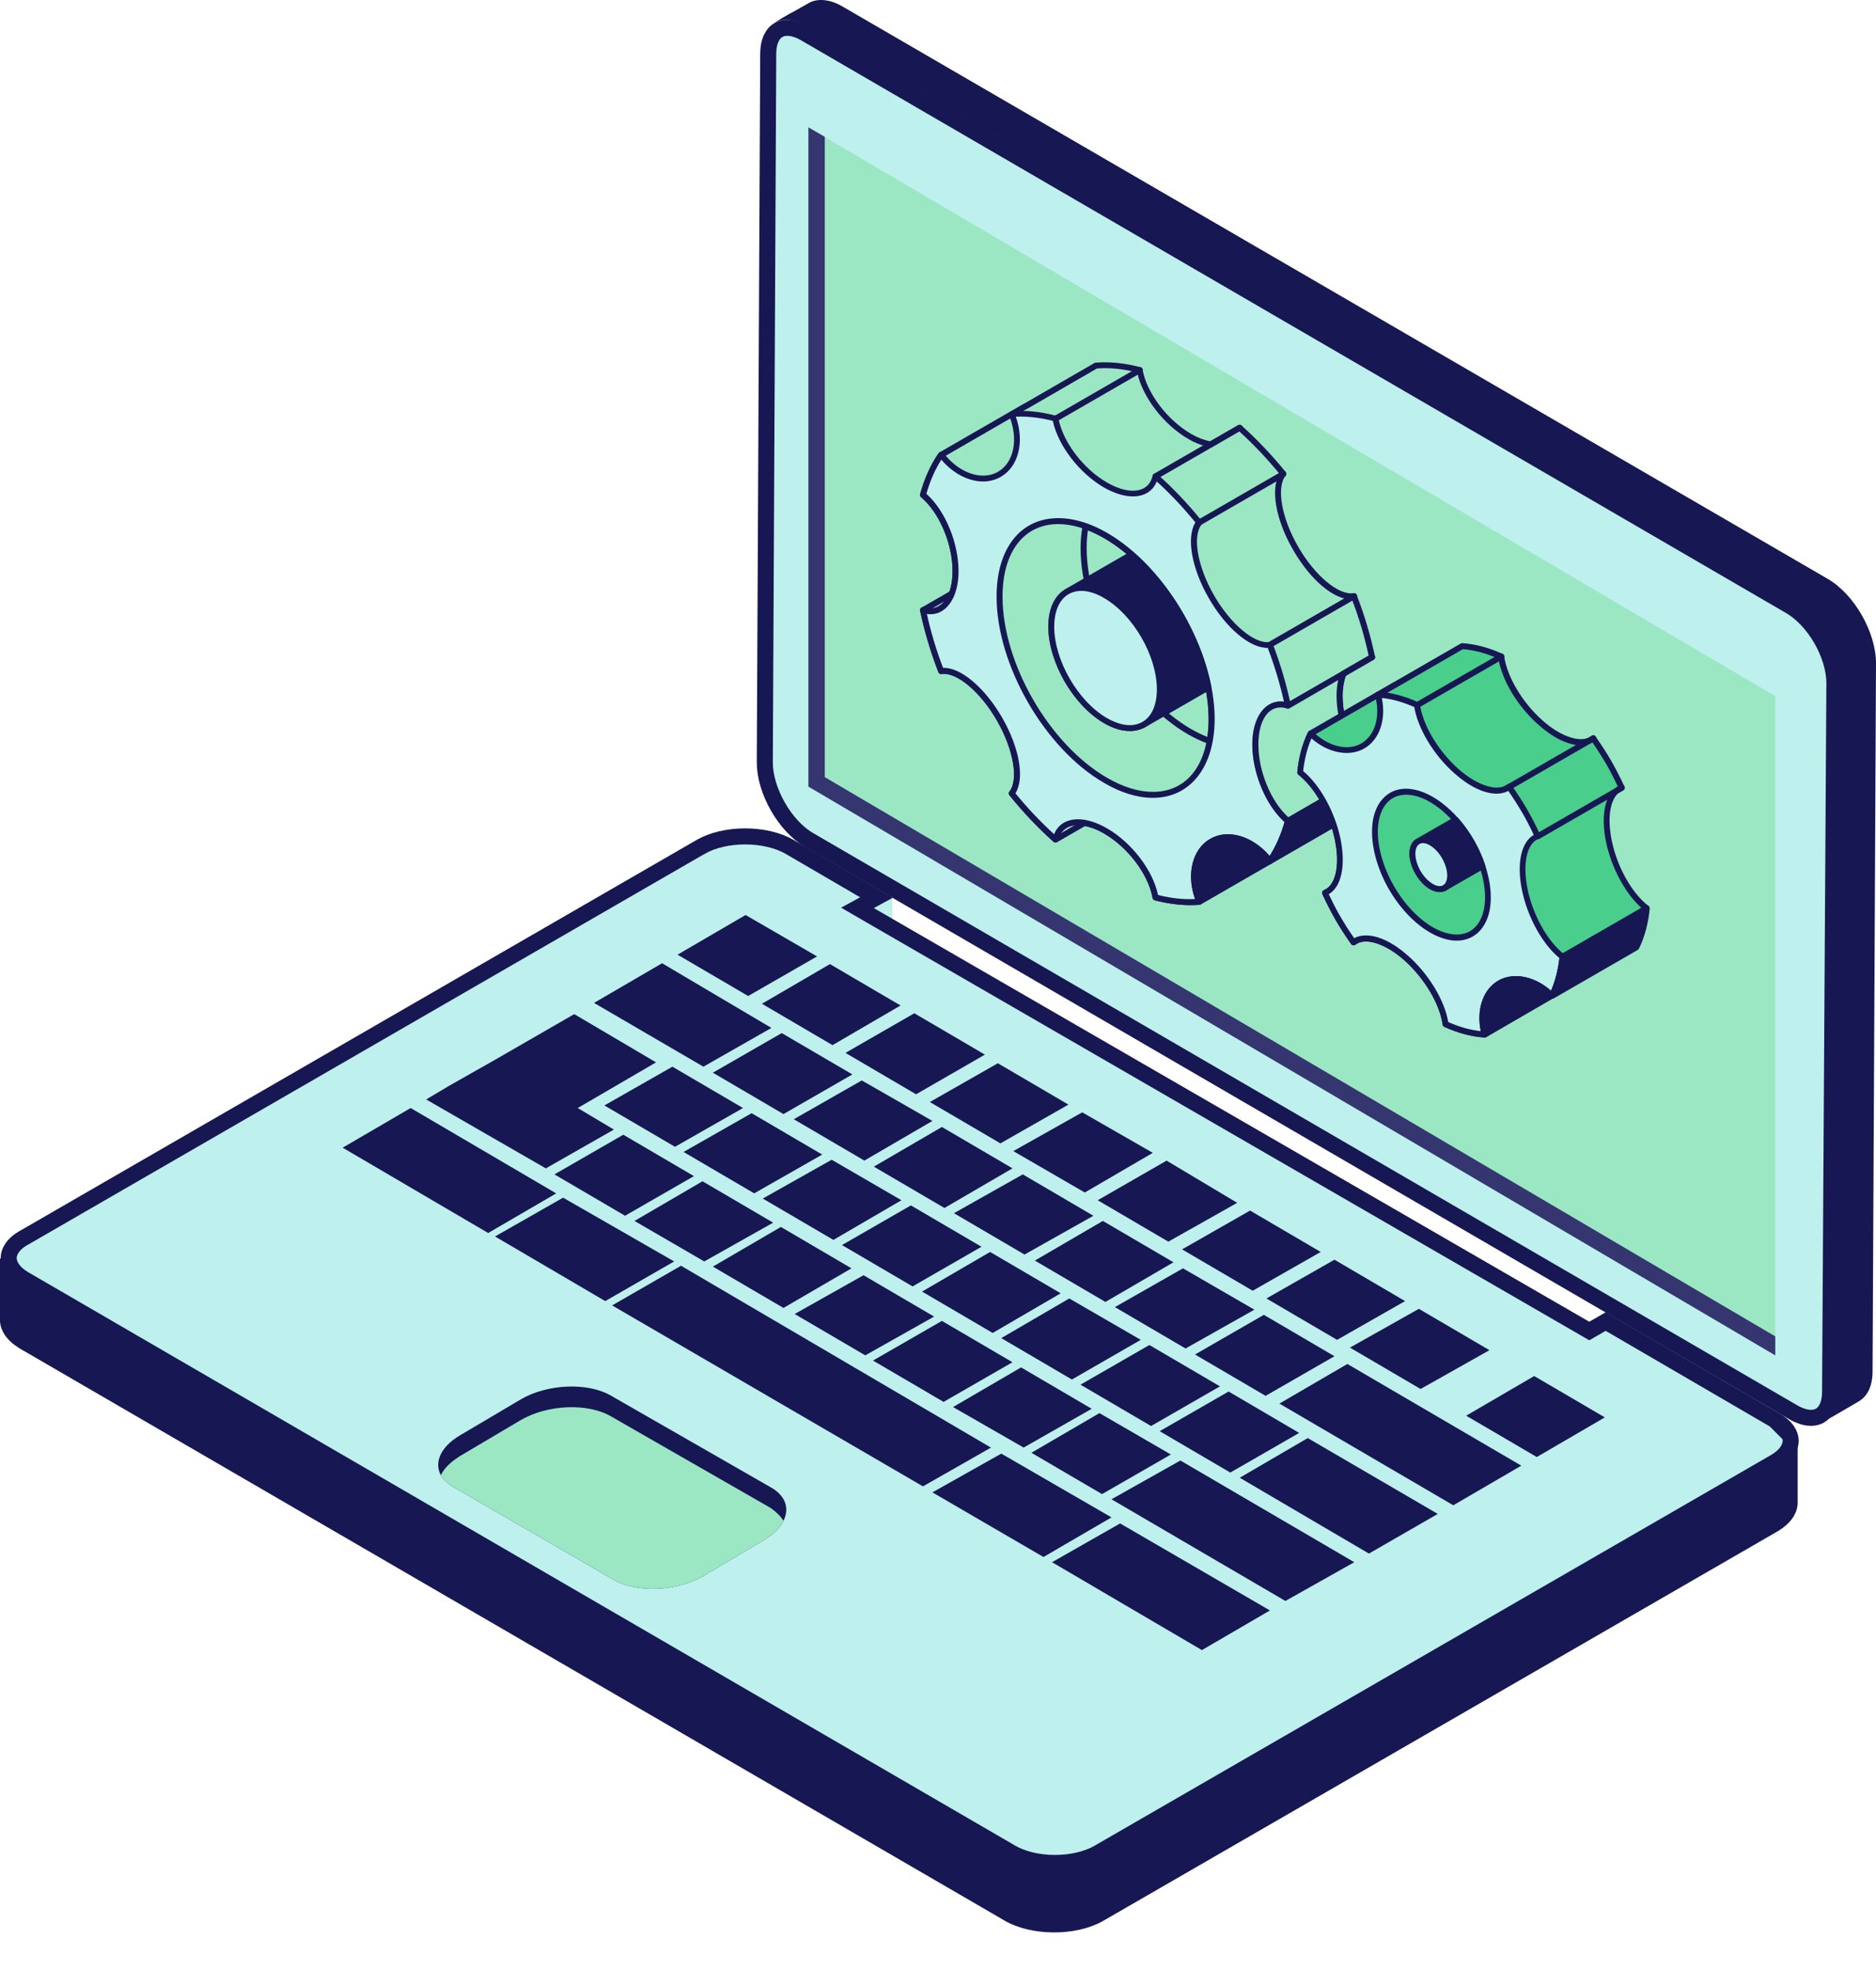 <svg width="40" height="42" viewBox="0 0 40 42" fill="none" xmlns="http://www.w3.org/2000/svg">
<path d="M38.154 12.907L38.154 12.907L38.152 12.906L17.17 0.713C17.17 0.713 17.17 0.713 17.17 0.713C16.916 0.566 16.721 0.57 16.602 0.637C16.484 0.702 16.38 0.86 16.38 1.153L16.38 1.154L16.307 16.247C16.307 16.247 16.307 16.248 16.307 16.248C16.307 16.541 16.41 16.88 16.585 17.186C16.76 17.493 16.998 17.753 17.25 17.899L17.25 17.899L38.232 30.092C38.232 30.092 38.232 30.092 38.232 30.092C38.485 30.239 38.68 30.235 38.8 30.168C38.917 30.103 39.021 29.945 39.021 29.652L39.021 29.651L39.113 14.558C39.113 14.558 39.113 14.558 39.113 14.557C39.113 14.264 39.01 13.926 38.833 13.62C38.656 13.313 38.414 13.054 38.154 12.907Z" fill="#BEF0ED" stroke="#171753" stroke-width="0.342"/>
<path d="M19.028 19.942H18.422V19.116H19.028V19.942Z" fill="#BEF0ED"/>
<path d="M16.925 19.204L16.892 19.261C16.62 19.103 16.256 19.022 15.888 19.022C15.52 19.022 15.156 19.103 14.884 19.261L14.884 19.261L14.881 19.263L0.066 26.865V28.162C0.083 28.337 0.195 28.521 0.456 28.677C0.456 28.677 0.456 28.678 0.456 28.678L21.456 40.87L21.423 40.928L21.456 40.87C21.728 41.028 22.092 41.109 22.46 41.111C22.828 41.114 23.192 41.037 23.465 40.888C23.465 40.888 23.465 40.888 23.465 40.888L37.873 32.571C37.873 32.571 37.873 32.57 37.874 32.57C38.134 32.414 38.246 32.23 38.263 32.055V30.784H37.863V31.324V31.439L37.764 31.381L16.892 19.261L16.925 19.204Z" fill="#171753" stroke="#171753" stroke-width="0.133"/>
<path d="M18.55 19.2L18.688 19.125L16.839 18.048C16.839 18.048 16.839 18.048 16.839 18.048C16.587 17.901 16.242 17.823 15.888 17.823C15.534 17.823 15.189 17.901 14.937 18.048L14.936 18.048L0.526 26.367L0.526 26.367L0.523 26.368C0.273 26.505 0.185 26.673 0.185 26.808C0.185 26.945 0.275 27.118 0.527 27.264L21.527 39.457L21.527 39.457L21.53 39.459C21.782 39.613 22.125 39.696 22.479 39.698C22.833 39.7 23.177 39.622 23.43 39.476L23.43 39.475L37.84 31.157C38.092 31.011 38.181 30.838 38.181 30.701C38.181 30.566 38.093 30.398 37.843 30.261L37.843 30.262L37.84 30.259L34.236 28.161L33.973 28.313L33.887 28.363L33.801 28.313L18.547 19.499L18.283 19.346L18.55 19.2Z" fill="#BEF0ED" stroke="#171753" stroke-width="0.342"/>
<path d="M16.944 0.235C17.035 0.18 17.145 0.125 17.237 0.069C17.421 -0.041 17.696 -0.022 17.972 0.143L38.972 12.336C39.541 12.667 40 13.475 40 14.136L39.927 29.212C39.927 29.542 39.816 29.763 39.614 29.873C39.358 30.02 39.119 30.167 38.88 30.295C39.064 30.185 39.174 29.965 39.174 29.634L39.266 14.576C39.266 13.915 38.807 13.107 38.238 12.777L17.237 0.565C16.944 0.4 16.687 0.382 16.503 0.492C16.521 0.473 16.833 0.29 16.944 0.235Z" fill="#171753"/>
<path d="M16.668 22.014L15.2 22.858L16.705 23.74L18.174 22.895L16.668 22.014Z" fill="#171753"/>
<path d="M14.337 22.73L12.887 23.556L14.392 24.437L15.842 23.611L14.337 22.73Z" fill="#171753"/>
<path d="M12.244 21.61L10.555 22.583L9.582 23.134L9.087 23.428L11.638 24.897L13.089 24.07L12.318 23.611L13.988 22.638L12.244 21.61Z" fill="#171753"/>
<path d="M16.026 23.721L14.575 24.547L16.081 25.429L17.531 24.603L16.026 23.721Z" fill="#171753"/>
<path d="M8.756 23.611L7.306 24.456L10.409 26.274L11.859 25.43L8.756 23.611Z" fill="#171753"/>
<path d="M12.006 25.521L10.555 26.348L12.905 27.725L14.374 26.88L12.006 25.521Z" fill="#171753"/>
<path d="M16.65 26.145L15.2 26.99L16.705 27.871L18.155 27.027L16.65 26.145Z" fill="#171753"/>
<path d="M15.897 19.498L14.447 20.343L15.952 21.224L17.421 20.38L15.897 19.498Z" fill="#171753"/>
<path d="M17.696 20.544L16.246 21.389L17.751 22.271L19.201 21.426L17.696 20.544Z" fill="#171753"/>
<path d="M14.117 20.526L12.666 21.371L14.998 22.73L16.448 21.904L14.117 20.526Z" fill="#171753"/>
<path d="M19.495 21.592L18.027 22.436L19.532 23.318L21 22.473L19.495 21.592Z" fill="#171753"/>
<path d="M21.276 22.657L19.826 23.483L21.331 24.364L22.781 23.538L21.276 22.657Z" fill="#171753"/>
<path d="M18.375 23.023L16.925 23.85L18.43 24.731L19.881 23.886L18.375 23.023Z" fill="#171753"/>
<path d="M23.075 23.703L21.606 24.529L23.13 25.411L24.58 24.566L23.075 23.703Z" fill="#171753"/>
<path d="M20.083 24.015L18.632 24.86L20.138 25.741L21.588 24.896L20.083 24.015Z" fill="#171753"/>
<path d="M13.29 24.18L11.822 25.025L13.327 25.906L14.796 25.062L13.29 24.18Z" fill="#171753"/>
<path d="M24.874 24.732L23.405 25.576L24.911 26.458L26.379 25.631L24.874 24.732Z" fill="#171753"/>
<path d="M17.733 24.713L16.264 25.54L17.77 26.421L19.22 25.576L17.733 24.713Z" fill="#171753"/>
<path d="M21.808 25.025L20.34 25.852L21.845 26.733L23.313 25.907L21.808 25.025Z" fill="#171753"/>
<path d="M14.979 25.172L13.529 26.017L15.016 26.88L16.485 26.054L14.979 25.172Z" fill="#171753"/>
<path d="M19.422 25.686L17.953 26.531L19.458 27.412L20.927 26.567L19.422 25.686Z" fill="#171753"/>
<path d="M26.654 25.796L25.204 26.623L26.71 27.504L28.16 26.678L26.654 25.796Z" fill="#171753"/>
<path d="M23.515 26.017L22.065 26.862L23.57 27.743L25.021 26.898L23.515 26.017Z" fill="#171753"/>
<path d="M21.111 26.678L19.66 27.522L21.166 28.404L22.616 27.559L21.111 26.678Z" fill="#171753"/>
<path d="M28.453 26.843L27.003 27.669L28.509 28.551L29.959 27.725L28.453 26.843Z" fill="#171753"/>
<path d="M25.223 27.027L23.772 27.853L25.278 28.735L26.746 27.908L25.223 27.027Z" fill="#171753"/>
<path d="M18.412 27.174L16.944 28L18.449 28.881L19.917 28.055L18.412 27.174Z" fill="#171753"/>
<path d="M22.799 27.669L21.349 28.514L22.855 29.396L24.323 28.551L22.799 27.669Z" fill="#171753"/>
<path d="M30.253 27.89L28.784 28.716L30.289 29.598L31.758 28.771L30.253 27.89Z" fill="#171753"/>
<path d="M26.948 28.018L25.48 28.863L26.985 29.744L28.453 28.9L26.948 28.018Z" fill="#171753"/>
<path d="M20.083 28.147L18.614 28.992L20.119 29.873L21.588 29.028L20.083 28.147Z" fill="#171753"/>
<path d="M24.507 28.661L23.038 29.506L24.543 30.387L26.012 29.542L24.507 28.661Z" fill="#171753"/>
<path d="M21.771 29.138L20.321 29.983L21.826 30.846L23.277 30.02L21.771 29.138Z" fill="#171753"/>
<path d="M32.712 29.322L31.262 30.167L32.767 31.048L34.218 30.203L32.712 29.322Z" fill="#171753"/>
<path d="M26.196 29.652L24.727 30.497L26.232 31.379L27.701 30.534L26.196 29.652Z" fill="#171753"/>
<path d="M14.521 26.972L13.052 27.817L19.679 31.673L21.129 30.847L14.521 26.972Z" fill="#171753"/>
<path d="M23.442 30.112L21.992 30.957L23.497 31.838L24.965 30.994L23.442 30.112Z" fill="#171753"/>
<path d="M28.729 29.065L27.279 29.909L30.987 32.076L32.437 31.232L28.729 29.065Z" fill="#171753"/>
<path d="M27.884 30.644L26.434 31.489L29.188 33.105L30.656 32.26L27.884 30.644Z" fill="#171753"/>
<path d="M21.349 30.975L19.881 31.801L22.249 33.178L23.699 32.334L21.349 30.975Z" fill="#171753"/>
<path d="M25.168 31.122L23.699 31.948L27.407 34.115L28.876 33.289L25.168 31.122Z" fill="#171753"/>
<path d="M23.883 32.463L22.432 33.289L25.627 35.162L27.077 34.317L23.883 32.463Z" fill="#171753"/>
<path d="M16.705 32.407C16.631 32.554 16.503 32.682 16.301 32.811L14.998 33.582C14.429 33.913 13.566 33.95 13.07 33.656L9.674 31.691C9.546 31.617 9.454 31.526 9.399 31.434C9.252 31.158 9.399 30.828 9.803 30.589L11.106 29.818C11.675 29.487 12.538 29.451 13.034 29.744L16.43 31.691C16.76 31.875 16.834 32.15 16.705 32.407Z" fill="#171753"/>
<path d="M16.705 32.407C16.631 32.554 16.503 32.682 16.301 32.811L14.998 33.582C14.429 33.913 13.566 33.95 13.07 33.656L9.674 31.691C9.546 31.617 9.454 31.526 9.399 31.434C9.472 31.287 9.601 31.158 9.803 31.03L11.106 30.259C11.675 29.928 12.538 29.891 13.034 30.185L16.43 32.132C16.558 32.223 16.65 32.315 16.705 32.407Z" fill="#9BE7C4"/>
<path d="M17.237 16.762L37.852 28.881V14.834L17.237 2.714V16.762Z" fill="#9BE7C4"/>
<g style="mix-blend-mode:multiply">
<path d="M17.586 2.916V16.56L37.852 28.477V28.881L17.237 16.762V2.714L17.586 2.916Z" fill="#353570"/>
</g>
<path d="M27.077 18.35L28.871 17.315C29.036 17.074 29.166 16.788 29.258 16.461C28.863 16.131 28.563 15.448 28.563 14.832C28.563 14.645 28.593 14.488 28.642 14.359L29.258 14.005C29.169 13.572 29.039 13.137 28.871 12.705C28.528 12.756 28.004 12.338 27.626 11.686C27.247 11.032 27.147 10.37 27.363 10.1C27.074 9.741 26.761 9.411 26.431 9.117L25.818 9.471C25.68 9.449 25.529 9.395 25.367 9.303C24.832 8.995 24.391 8.395 24.302 7.887C23.972 7.801 23.659 7.768 23.37 7.793L21.865 8.663C21.865 8.663 21.865 8.663 21.865 8.66L20.068 9.692C19.903 9.933 19.773 10.219 19.681 10.546C20.076 10.878 20.376 11.559 20.376 12.175C20.376 12.362 20.346 12.519 20.298 12.648L19.684 13.002C19.773 13.435 19.903 13.87 20.071 14.302C20.411 14.251 20.938 14.669 21.314 15.321C21.692 15.975 21.792 16.637 21.576 16.907C21.865 17.266 22.178 17.596 22.508 17.89L23.121 17.536C23.259 17.558 23.41 17.612 23.573 17.704C24.108 18.012 24.548 18.612 24.637 19.12C24.967 19.206 25.28 19.239 25.569 19.214L27.077 18.35ZM25.794 15.791C25.656 15.742 25.513 15.677 25.367 15.594C24.118 14.872 23.105 13.121 23.105 11.681C23.105 11.513 23.121 11.359 23.146 11.216C23.283 11.265 23.427 11.33 23.573 11.413C24.821 12.135 25.834 13.889 25.834 15.326C25.834 15.493 25.818 15.648 25.794 15.791Z" fill="#9BE7C4"/>
<path d="M25.38 19.287C25.14 19.287 24.883 19.252 24.621 19.185C24.597 19.179 24.58 19.157 24.575 19.133C24.486 18.633 24.051 18.055 23.54 17.761C23.402 17.68 23.265 17.628 23.132 17.604L22.538 17.947C22.513 17.96 22.484 17.958 22.465 17.939C22.132 17.642 21.816 17.309 21.524 16.947C21.506 16.923 21.506 16.89 21.524 16.869C21.724 16.618 21.611 15.966 21.257 15.353C20.908 14.748 20.4 14.315 20.076 14.364C20.046 14.37 20.019 14.353 20.009 14.323C19.841 13.889 19.711 13.448 19.619 13.016C19.614 12.989 19.625 12.962 19.649 12.948L20.244 12.605C20.287 12.478 20.311 12.335 20.311 12.175C20.311 11.586 20.027 10.922 19.638 10.595C19.619 10.579 19.611 10.554 19.619 10.53C19.711 10.195 19.844 9.903 20.014 9.657C20.019 9.649 20.027 9.644 20.035 9.638L21.83 8.603C21.835 8.601 21.838 8.598 21.843 8.598L23.335 7.736C23.343 7.73 23.351 7.728 23.362 7.728C23.659 7.703 23.98 7.736 24.316 7.825C24.34 7.83 24.356 7.852 24.361 7.874C24.451 8.374 24.886 8.949 25.396 9.246C25.534 9.325 25.672 9.379 25.804 9.403L26.399 9.06C26.423 9.046 26.453 9.049 26.472 9.068C26.804 9.365 27.12 9.698 27.412 10.057C27.431 10.081 27.431 10.114 27.412 10.135C27.209 10.387 27.326 11.04 27.68 11.651C28.028 12.257 28.536 12.689 28.86 12.64C28.89 12.635 28.917 12.651 28.928 12.681C29.096 13.113 29.225 13.553 29.317 13.989C29.323 14.015 29.312 14.043 29.287 14.056L28.693 14.399C28.647 14.526 28.625 14.672 28.625 14.829C28.625 15.418 28.909 16.083 29.298 16.41C29.317 16.426 29.325 16.45 29.317 16.474C29.225 16.809 29.093 17.104 28.923 17.347C28.917 17.355 28.909 17.361 28.901 17.366L27.107 18.401C27.101 18.404 27.099 18.406 27.093 18.406L25.602 19.271C25.594 19.276 25.586 19.279 25.575 19.279C25.513 19.285 25.448 19.287 25.38 19.287ZM24.691 19.071C24.994 19.147 25.283 19.174 25.55 19.155L27.042 18.293C27.047 18.29 27.05 18.288 27.055 18.288L28.825 17.266C28.977 17.044 29.098 16.78 29.182 16.48C28.782 16.123 28.496 15.437 28.496 14.829C28.496 14.648 28.523 14.48 28.579 14.334C28.585 14.321 28.593 14.31 28.607 14.302L29.182 13.97C29.096 13.57 28.977 13.167 28.825 12.77C28.442 12.786 27.939 12.356 27.569 11.713C27.201 11.078 27.085 10.414 27.282 10.098C27.012 9.768 26.723 9.463 26.421 9.19L25.85 9.522C25.837 9.53 25.823 9.533 25.81 9.53C25.656 9.506 25.496 9.446 25.337 9.354C24.81 9.049 24.359 8.46 24.248 7.936C23.945 7.86 23.656 7.83 23.389 7.852L21.897 8.714C21.892 8.717 21.889 8.719 21.884 8.719L20.114 9.741C19.963 9.962 19.841 10.227 19.757 10.524C20.157 10.881 20.444 11.567 20.444 12.175C20.444 12.356 20.416 12.524 20.36 12.67C20.354 12.683 20.346 12.694 20.333 12.702L19.757 13.035C19.844 13.435 19.963 13.837 20.114 14.234C20.484 14.216 21.006 14.659 21.37 15.291C21.743 15.937 21.857 16.588 21.657 16.907C21.927 17.236 22.216 17.542 22.519 17.815L23.092 17.482C23.105 17.474 23.119 17.471 23.132 17.474C23.289 17.498 23.448 17.558 23.605 17.65C24.132 17.955 24.583 18.547 24.691 19.071ZM25.794 15.856C25.785 15.856 25.78 15.856 25.772 15.853C25.623 15.799 25.477 15.731 25.334 15.65C24.07 14.921 23.043 13.14 23.04 11.684C23.04 11.519 23.054 11.359 23.084 11.208C23.086 11.189 23.097 11.173 23.113 11.165C23.129 11.157 23.148 11.154 23.165 11.159C23.313 11.213 23.459 11.281 23.6 11.362C24.864 12.092 25.894 13.872 25.894 15.331C25.894 15.493 25.88 15.653 25.85 15.807C25.848 15.826 25.837 15.842 25.821 15.85C25.815 15.85 25.804 15.856 25.794 15.856ZM23.197 11.3C23.178 11.421 23.17 11.549 23.17 11.678C23.17 13.097 24.17 14.826 25.399 15.537C25.513 15.602 25.626 15.658 25.745 15.704C25.764 15.58 25.772 15.456 25.772 15.326C25.772 13.907 24.772 12.178 23.543 11.467C23.429 11.403 23.313 11.346 23.197 11.3Z" fill="#171753"/>
<path d="M27.463 15.04C27.372 14.607 27.245 14.172 27.077 13.74C26.734 13.791 26.21 13.372 25.831 12.721C25.453 12.067 25.353 11.405 25.569 11.135C25.28 10.776 24.967 10.446 24.637 10.152C24.548 10.554 24.105 10.646 23.573 10.338C23.038 10.03 22.597 9.43 22.508 8.922C22.178 8.836 21.865 8.803 21.576 8.827C21.792 9.346 21.692 9.895 21.314 10.111C20.935 10.327 20.411 10.141 20.068 9.695C19.903 9.935 19.773 10.222 19.681 10.549C20.076 10.881 20.376 11.562 20.376 12.178C20.376 12.794 20.076 13.129 19.681 13.005C19.771 13.437 19.9 13.872 20.068 14.305C20.408 14.253 20.935 14.672 21.311 15.323C21.689 15.977 21.789 16.639 21.573 16.909C21.862 17.269 22.175 17.598 22.505 17.893C22.594 17.49 23.038 17.398 23.57 17.706C24.105 18.015 24.545 18.614 24.634 19.122C24.964 19.209 25.277 19.241 25.567 19.217C25.351 18.698 25.45 18.15 25.829 17.933C26.207 17.717 26.731 17.904 27.072 18.352C27.239 18.112 27.366 17.825 27.458 17.498C27.069 17.163 26.769 16.482 26.769 15.866C26.769 15.25 27.069 14.915 27.463 15.04ZM25.834 15.326C25.834 16.766 24.821 17.35 23.573 16.628C22.324 15.907 21.311 14.156 21.311 12.716C21.311 11.276 22.324 10.692 23.573 11.413C24.821 12.135 25.834 13.886 25.834 15.326Z" fill="#BEF0ED"/>
<path d="M25.38 19.287C25.14 19.287 24.883 19.252 24.621 19.184C24.597 19.179 24.58 19.157 24.575 19.133C24.486 18.633 24.051 18.055 23.54 17.761C23.34 17.644 23.151 17.585 22.986 17.585C22.762 17.585 22.613 17.698 22.567 17.904C22.562 17.925 22.546 17.944 22.524 17.95C22.503 17.958 22.481 17.952 22.462 17.936C22.13 17.639 21.814 17.307 21.522 16.945C21.503 16.92 21.503 16.888 21.522 16.866C21.722 16.615 21.608 15.964 21.254 15.35C20.906 14.745 20.398 14.313 20.073 14.361C20.044 14.367 20.017 14.351 20.006 14.321C19.838 13.886 19.709 13.445 19.617 13.013C19.611 12.991 19.619 12.967 19.636 12.954C19.652 12.937 19.676 12.935 19.698 12.94C20.054 13.053 20.311 12.727 20.311 12.173C20.311 11.584 20.027 10.919 19.638 10.592C19.619 10.576 19.611 10.551 19.619 10.527C19.711 10.192 19.844 9.9 20.014 9.654C20.025 9.638 20.044 9.627 20.065 9.627C20.084 9.625 20.106 9.635 20.117 9.652C20.349 9.954 20.665 10.135 20.962 10.135C21.078 10.135 21.184 10.108 21.278 10.054C21.622 9.857 21.722 9.349 21.514 8.849C21.505 8.83 21.508 8.809 21.519 8.792C21.53 8.776 21.549 8.763 21.568 8.763C21.865 8.738 22.186 8.771 22.521 8.86C22.546 8.865 22.562 8.887 22.567 8.909C22.657 9.408 23.091 9.987 23.602 10.281C23.802 10.395 23.991 10.457 24.156 10.457C24.38 10.457 24.529 10.343 24.575 10.138C24.58 10.116 24.597 10.098 24.618 10.092C24.64 10.087 24.664 10.089 24.68 10.106C25.013 10.403 25.329 10.735 25.621 11.097C25.64 11.121 25.64 11.154 25.621 11.176C25.418 11.427 25.534 12.078 25.888 12.691C26.237 13.297 26.75 13.729 27.069 13.68C27.099 13.675 27.126 13.691 27.137 13.721C27.301 14.145 27.428 14.58 27.52 15.012C27.526 15.021 27.528 15.031 27.528 15.045C27.528 15.08 27.501 15.107 27.463 15.107C27.455 15.107 27.45 15.107 27.442 15.104C27.085 14.991 26.828 15.318 26.828 15.872C26.828 16.461 27.112 17.125 27.501 17.453C27.52 17.469 27.528 17.493 27.52 17.517C27.428 17.852 27.296 18.147 27.126 18.39C27.115 18.406 27.096 18.417 27.074 18.417C27.053 18.417 27.034 18.409 27.023 18.393C26.791 18.09 26.474 17.909 26.177 17.909C26.061 17.909 25.956 17.936 25.861 17.99C25.518 18.188 25.418 18.695 25.626 19.195C25.634 19.214 25.631 19.236 25.621 19.252C25.61 19.268 25.591 19.279 25.572 19.282C25.513 19.285 25.448 19.287 25.38 19.287ZM24.691 19.071C24.967 19.141 25.234 19.171 25.48 19.157C25.291 18.625 25.421 18.096 25.799 17.877C25.913 17.812 26.04 17.777 26.177 17.777C26.491 17.777 26.82 17.95 27.069 18.241C27.201 18.033 27.309 17.79 27.388 17.515C26.988 17.158 26.701 16.472 26.701 15.864C26.701 15.277 26.983 14.899 27.377 14.953C27.291 14.569 27.174 14.183 27.031 13.805C26.658 13.816 26.145 13.391 25.775 12.748C25.407 12.113 25.291 11.448 25.488 11.132C25.232 10.819 24.956 10.524 24.664 10.26C24.583 10.465 24.399 10.578 24.153 10.578C23.97 10.578 23.756 10.511 23.537 10.387C23.011 10.081 22.559 9.492 22.448 8.968C22.173 8.898 21.905 8.868 21.659 8.879C21.849 9.411 21.719 9.941 21.341 10.16C21.227 10.225 21.1 10.26 20.962 10.26C20.649 10.26 20.319 10.087 20.071 9.795C19.938 10.003 19.83 10.249 19.752 10.522C20.152 10.878 20.438 11.565 20.438 12.173C20.438 12.759 20.154 13.14 19.763 13.083C19.846 13.464 19.962 13.851 20.108 14.232C20.479 14.213 21 14.656 21.365 15.288C21.738 15.934 21.851 16.585 21.651 16.904C21.908 17.22 22.186 17.512 22.476 17.777C22.556 17.571 22.74 17.458 22.986 17.458C23.173 17.458 23.383 17.525 23.602 17.65C24.132 17.955 24.583 18.547 24.691 19.071ZM24.583 17.001C24.256 17.001 23.905 16.896 23.54 16.682C22.276 15.953 21.249 14.172 21.249 12.713C21.249 12.205 21.373 11.781 21.611 11.484C22.04 10.946 22.805 10.892 23.605 11.354C24.869 12.084 25.899 13.864 25.899 15.323C25.896 16.345 25.38 17.001 24.583 17.001ZM22.562 11.168C22.211 11.168 21.916 11.305 21.708 11.567C21.489 11.84 21.376 12.238 21.376 12.716C21.376 14.134 22.375 15.864 23.605 16.574C23.951 16.774 24.28 16.874 24.583 16.874C25.315 16.874 25.769 16.28 25.769 15.326C25.769 13.907 24.77 12.178 23.54 11.467C23.194 11.268 22.867 11.168 22.562 11.168Z" fill="#171753"/>
<path d="M27.463 15.102C27.442 15.102 27.42 15.091 27.41 15.069C27.393 15.04 27.401 15.002 27.434 14.983L29.228 13.948C29.258 13.932 29.296 13.94 29.314 13.972C29.331 14.002 29.323 14.04 29.29 14.059L27.496 15.094C27.485 15.099 27.474 15.102 27.463 15.102Z" fill="#171753"/>
<path d="M27.077 13.802C27.055 13.802 27.034 13.791 27.023 13.77C27.007 13.74 27.015 13.702 27.047 13.683L28.841 12.648C28.871 12.632 28.909 12.64 28.928 12.672C28.944 12.702 28.936 12.74 28.904 12.759L27.11 13.794C27.099 13.799 27.088 13.802 27.077 13.802Z" fill="#171753"/>
<path d="M27.463 17.558C27.442 17.558 27.42 17.547 27.41 17.526C27.393 17.496 27.401 17.458 27.434 17.439L29.228 16.404C29.258 16.388 29.296 16.396 29.314 16.428C29.331 16.458 29.323 16.496 29.29 16.515L27.496 17.55C27.485 17.555 27.474 17.558 27.463 17.558Z" fill="#171753"/>
<path d="M25.569 11.197C25.548 11.197 25.526 11.186 25.515 11.165C25.499 11.135 25.507 11.097 25.54 11.078L27.334 10.043C27.363 10.027 27.401 10.035 27.42 10.068C27.436 10.098 27.428 10.135 27.396 10.154L25.602 11.189C25.594 11.192 25.58 11.197 25.569 11.197Z" fill="#171753"/>
<path d="M24.637 10.214C24.616 10.214 24.594 10.203 24.583 10.181C24.567 10.152 24.575 10.114 24.607 10.095L26.402 9.06C26.431 9.044 26.469 9.052 26.488 9.084C26.504 9.114 26.496 9.152 26.464 9.171L24.67 10.206C24.659 10.211 24.648 10.214 24.637 10.214Z" fill="#171753"/>
<path d="M22.508 8.984C22.486 8.984 22.465 8.973 22.454 8.952C22.438 8.922 22.446 8.884 22.478 8.865L24.272 7.83C24.302 7.812 24.34 7.822 24.359 7.855C24.375 7.885 24.367 7.922 24.334 7.941L22.54 8.976C22.529 8.979 22.519 8.984 22.508 8.984Z" fill="#171753"/>
<path d="M25.831 17.931C26.21 17.714 26.734 17.901 27.074 18.349C27.074 18.349 27.074 18.349 27.074 18.347L25.572 19.217C25.356 18.695 25.453 18.149 25.831 17.931Z" fill="#171753"/>
<path d="M25.572 19.279C25.564 19.279 25.559 19.279 25.553 19.276C25.537 19.271 25.523 19.257 25.515 19.241C25.283 18.682 25.405 18.109 25.805 17.877C25.918 17.812 26.045 17.777 26.183 17.777C26.515 17.777 26.864 17.971 27.12 18.298C27.137 18.309 27.147 18.328 27.147 18.349C27.147 18.379 27.126 18.406 27.096 18.412L25.602 19.271C25.594 19.276 25.583 19.279 25.572 19.279ZM26.18 17.904C26.064 17.904 25.959 17.931 25.864 17.985C25.534 18.174 25.432 18.644 25.602 19.122L26.98 18.328C26.753 18.063 26.458 17.904 26.18 17.904Z" fill="#171753"/>
<path d="M26.769 15.866C26.769 15.25 27.069 14.915 27.463 15.039L28.642 14.358C28.593 14.488 28.563 14.645 28.563 14.831C28.563 15.447 28.863 16.128 29.258 16.461L27.463 17.496C27.069 17.163 26.769 16.482 26.769 15.866Z" fill="#9BE7C4"/>
<path d="M27.463 17.558C27.45 17.558 27.434 17.552 27.423 17.544C27.007 17.196 26.707 16.491 26.707 15.866C26.707 15.318 26.947 14.95 27.307 14.95C27.355 14.95 27.407 14.958 27.455 14.972L28.612 14.305C28.636 14.291 28.663 14.294 28.685 14.31C28.706 14.326 28.712 14.356 28.704 14.38C28.655 14.513 28.628 14.664 28.628 14.832C28.628 15.421 28.912 16.085 29.301 16.412C29.317 16.426 29.325 16.445 29.323 16.466C29.32 16.488 29.309 16.504 29.29 16.515L27.496 17.55C27.485 17.555 27.474 17.558 27.463 17.558ZM27.304 15.075C27.018 15.075 26.831 15.385 26.831 15.864C26.831 16.436 27.099 17.08 27.469 17.415L29.149 16.445C28.768 16.082 28.498 15.421 28.498 14.829C28.498 14.71 28.509 14.596 28.534 14.491L27.493 15.094C27.477 15.102 27.458 15.104 27.442 15.099C27.396 15.083 27.35 15.075 27.304 15.075Z" fill="#171753"/>
<path d="M27.463 17.496L29.258 16.461C29.169 16.791 29.039 17.077 28.871 17.315L27.077 18.35C27.242 18.109 27.372 17.823 27.463 17.496Z" fill="#171753"/>
<path d="M27.077 18.412C27.061 18.412 27.042 18.404 27.031 18.39C27.012 18.369 27.009 18.336 27.026 18.312C27.188 18.079 27.315 17.798 27.404 17.477C27.409 17.461 27.42 17.447 27.434 17.439L29.228 16.404C29.25 16.391 29.277 16.393 29.298 16.41C29.317 16.426 29.328 16.45 29.32 16.477C29.228 16.812 29.096 17.107 28.925 17.35C28.92 17.358 28.912 17.363 28.904 17.369L27.11 18.404C27.099 18.409 27.088 18.412 27.077 18.412ZM27.517 17.536C27.453 17.769 27.366 17.98 27.264 18.169L28.828 17.266C28.96 17.072 29.069 16.847 29.152 16.593L27.517 17.536Z" fill="#171753"/>
<path d="M25.761 14.645L24.391 15.437C24.18 15.556 23.894 15.539 23.573 15.355C22.932 14.988 22.416 14.091 22.416 13.353C22.416 12.986 22.546 12.726 22.756 12.605L24.126 11.813C24.929 12.51 25.558 13.602 25.761 14.645Z" fill="#171753"/>
<path d="M24.089 15.577C23.916 15.577 23.732 15.521 23.54 15.41C22.884 15.031 22.351 14.11 22.351 13.353C22.351 12.972 22.484 12.689 22.721 12.551L24.094 11.759C24.118 11.746 24.145 11.748 24.167 11.767C24.983 12.475 25.618 13.575 25.826 14.634C25.831 14.661 25.818 14.688 25.796 14.702L24.424 15.493C24.421 15.493 24.421 15.496 24.418 15.496C24.318 15.55 24.21 15.577 24.089 15.577ZM24.118 11.892L22.786 12.659C22.586 12.773 22.478 13.021 22.478 13.353C22.478 14.069 22.983 14.945 23.602 15.302C23.889 15.466 24.159 15.496 24.356 15.383C24.359 15.383 24.359 15.38 24.361 15.38L25.688 14.613C25.485 13.607 24.886 12.572 24.118 11.892Z" fill="#171753"/>
<path d="M23.573 12.686C22.932 12.316 22.416 12.616 22.416 13.353C22.416 14.091 22.935 14.988 23.573 15.356C24.213 15.726 24.729 15.426 24.729 14.688C24.729 13.951 24.213 13.056 23.573 12.686Z" fill="#BEF0ED"/>
<path d="M24.091 15.577C23.918 15.577 23.735 15.521 23.543 15.41C22.886 15.031 22.354 14.11 22.354 13.354C22.354 13.086 22.419 12.862 22.546 12.705C22.775 12.418 23.183 12.386 23.605 12.632C24.262 13.01 24.794 13.934 24.794 14.691C24.794 14.959 24.729 15.183 24.602 15.339C24.475 15.493 24.299 15.577 24.091 15.577ZM23.056 12.591C22.886 12.591 22.743 12.659 22.643 12.783C22.535 12.918 22.478 13.113 22.478 13.354C22.478 14.069 22.983 14.945 23.602 15.302C23.773 15.399 23.94 15.453 24.089 15.453C24.259 15.453 24.399 15.385 24.502 15.261C24.61 15.126 24.667 14.931 24.667 14.691C24.667 13.975 24.162 13.102 23.54 12.743C23.372 12.643 23.202 12.591 23.056 12.591Z" fill="#171753"/>
<path d="M33.089 21.216L31.654 22.046C31.387 22.027 31.109 21.951 30.822 21.824C30.76 21.384 30.438 20.819 29.985 20.417C29.531 20.017 29.09 19.901 28.86 20.082C28.747 19.919 28.634 19.749 28.531 19.571C28.428 19.393 28.336 19.212 28.253 19.03C28.525 18.922 28.647 18.485 28.525 17.89C28.404 17.296 28.077 16.736 27.726 16.461C27.755 16.15 27.831 15.872 27.95 15.631L29.741 14.596L31.176 13.767C31.444 13.786 31.722 13.859 32.008 13.988C32.071 14.432 32.392 14.994 32.846 15.396C33.3 15.799 33.74 15.912 33.97 15.729C34.086 15.891 34.197 16.061 34.3 16.239C34.402 16.418 34.494 16.601 34.578 16.78C34.305 16.888 34.184 17.326 34.305 17.92C34.427 18.512 34.754 19.074 35.108 19.349C35.078 19.66 35.002 19.938 34.883 20.179L33.089 21.216C33.092 21.219 33.089 21.216 33.089 21.216Z" fill="#49CE8B"/>
<path d="M31.654 22.108C31.652 22.108 31.652 22.108 31.649 22.108C31.373 22.089 31.087 22.014 30.795 21.881C30.776 21.873 30.763 21.854 30.76 21.832C30.698 21.392 30.371 20.844 29.944 20.463C29.539 20.103 29.106 19.968 28.901 20.13C28.887 20.141 28.871 20.146 28.852 20.144C28.836 20.141 28.82 20.133 28.809 20.117C28.677 19.928 28.569 19.763 28.477 19.601C28.382 19.436 28.29 19.258 28.196 19.055C28.188 19.039 28.188 19.02 28.193 19.003C28.198 18.987 28.212 18.974 28.228 18.968C28.48 18.868 28.574 18.441 28.463 17.901C28.35 17.342 28.036 16.782 27.685 16.509C27.669 16.496 27.658 16.474 27.661 16.453C27.691 16.137 27.769 15.85 27.89 15.602C27.896 15.591 27.904 15.58 27.915 15.575L29.709 14.54C29.714 14.537 29.717 14.534 29.722 14.534L31.146 13.713C31.157 13.707 31.171 13.705 31.181 13.705C31.454 13.724 31.741 13.799 32.035 13.932C32.054 13.94 32.068 13.959 32.071 13.98C32.133 14.421 32.46 14.972 32.887 15.35C33.289 15.71 33.724 15.845 33.93 15.683C33.943 15.672 33.959 15.666 33.978 15.669C33.994 15.672 34.011 15.68 34.021 15.696C34.148 15.877 34.259 16.047 34.354 16.212C34.448 16.377 34.54 16.555 34.635 16.758C34.643 16.774 34.643 16.793 34.635 16.807C34.629 16.823 34.616 16.836 34.6 16.842C34.348 16.939 34.254 17.369 34.365 17.909C34.478 18.468 34.791 19.028 35.143 19.301C35.159 19.314 35.17 19.336 35.167 19.357C35.135 19.676 35.059 19.963 34.937 20.209C34.932 20.219 34.924 20.23 34.913 20.236L33.119 21.27C33.114 21.273 33.111 21.276 33.105 21.276L31.687 22.1C31.676 22.105 31.665 22.108 31.654 22.108ZM30.879 21.779C31.138 21.892 31.395 21.959 31.638 21.981L33.057 21.162C33.062 21.16 33.065 21.157 33.07 21.157L34.835 20.138C34.94 19.919 35.01 19.663 35.04 19.382C34.678 19.084 34.362 18.509 34.243 17.939C34.127 17.369 34.224 16.915 34.494 16.758C34.41 16.58 34.33 16.423 34.246 16.277C34.159 16.131 34.065 15.98 33.954 15.82C33.884 15.861 33.797 15.88 33.703 15.88C33.438 15.88 33.119 15.726 32.803 15.445C32.36 15.053 32.027 14.502 31.949 14.034C31.687 13.921 31.433 13.851 31.19 13.834L29.771 14.653C29.766 14.656 29.763 14.659 29.758 14.659L27.996 15.677C27.89 15.899 27.82 16.153 27.791 16.434C28.152 16.731 28.469 17.307 28.588 17.877C28.704 18.447 28.607 18.901 28.336 19.058C28.42 19.233 28.501 19.393 28.588 19.538C28.671 19.682 28.763 19.83 28.879 19.995C28.95 19.955 29.036 19.936 29.131 19.936C29.395 19.936 29.714 20.09 30.03 20.371C30.463 20.757 30.803 21.319 30.879 21.779Z" fill="#171753"/>
<path d="M32.508 17.279C32.403 17.101 32.292 16.931 32.179 16.769C31.949 16.953 31.506 16.836 31.055 16.436C30.601 16.034 30.279 15.472 30.217 15.029C29.93 14.899 29.652 14.826 29.385 14.807C29.506 15.266 29.393 15.71 29.06 15.901C28.728 16.093 28.285 15.969 27.95 15.634C27.834 15.874 27.758 16.153 27.726 16.463C28.077 16.736 28.404 17.298 28.525 17.893C28.647 18.485 28.525 18.925 28.253 19.033C28.336 19.214 28.428 19.395 28.531 19.573C28.634 19.752 28.747 19.922 28.86 20.084C29.09 19.903 29.533 20.017 29.985 20.419C30.438 20.822 30.76 21.387 30.822 21.827C31.106 21.957 31.387 22.03 31.654 22.049C31.533 21.589 31.646 21.143 31.979 20.954C32.311 20.762 32.754 20.887 33.089 21.222C33.208 20.981 33.281 20.703 33.313 20.392C32.962 20.117 32.633 19.557 32.511 18.963C32.389 18.371 32.511 17.931 32.784 17.823C32.703 17.639 32.614 17.458 32.508 17.279ZM31.371 17.933C31.841 18.749 31.841 19.628 31.371 19.9C30.901 20.171 30.136 19.733 29.666 18.917C29.195 18.104 29.195 17.223 29.666 16.952C30.139 16.68 30.901 17.12 31.371 17.933Z" fill="#BEF0ED"/>
<path d="M31.654 22.108C31.652 22.108 31.652 22.108 31.649 22.108C31.373 22.089 31.087 22.014 30.795 21.881C30.776 21.873 30.763 21.854 30.76 21.832C30.698 21.392 30.371 20.844 29.944 20.463C29.539 20.103 29.106 19.968 28.901 20.13C28.887 20.141 28.871 20.146 28.852 20.144C28.836 20.141 28.82 20.133 28.809 20.117C28.677 19.928 28.569 19.763 28.477 19.601C28.382 19.436 28.29 19.257 28.196 19.055C28.188 19.039 28.188 19.02 28.193 19.003C28.198 18.987 28.212 18.974 28.228 18.968C28.48 18.868 28.574 18.441 28.463 17.901C28.35 17.342 28.036 16.782 27.685 16.509C27.669 16.496 27.658 16.474 27.661 16.453C27.691 16.137 27.769 15.85 27.89 15.601C27.898 15.583 27.917 15.572 27.936 15.566C27.955 15.561 27.977 15.569 27.99 15.585C28.309 15.904 28.733 16.012 29.025 15.842C29.32 15.672 29.439 15.261 29.32 14.818C29.314 14.799 29.32 14.777 29.333 14.761C29.347 14.745 29.366 14.737 29.387 14.737C29.66 14.756 29.947 14.831 30.241 14.964C30.26 14.972 30.274 14.991 30.276 15.012C30.338 15.453 30.665 16.001 31.092 16.382C31.498 16.742 31.93 16.877 32.135 16.715C32.149 16.704 32.168 16.699 32.184 16.701C32.2 16.704 32.216 16.712 32.227 16.728C32.357 16.915 32.465 17.082 32.56 17.244C32.654 17.409 32.746 17.588 32.841 17.79C32.849 17.806 32.849 17.825 32.841 17.839C32.835 17.855 32.822 17.869 32.806 17.874C32.554 17.971 32.46 18.401 32.57 18.941C32.684 19.501 32.997 20.06 33.349 20.333C33.365 20.346 33.376 20.368 33.373 20.39C33.34 20.708 33.265 20.995 33.143 21.241C33.135 21.26 33.116 21.27 33.097 21.276C33.076 21.279 33.057 21.273 33.043 21.26C32.724 20.941 32.3 20.833 32.008 21.003C31.717 21.171 31.598 21.573 31.708 22.008C31.714 22.019 31.719 22.03 31.719 22.043C31.719 22.081 31.689 22.108 31.654 22.108ZM30.879 21.779C31.117 21.884 31.349 21.949 31.573 21.973C31.479 21.508 31.625 21.081 31.949 20.895C32.27 20.711 32.722 20.8 33.07 21.111C33.16 20.906 33.219 20.671 33.249 20.414C32.886 20.117 32.57 19.541 32.452 18.971C32.335 18.401 32.433 17.947 32.703 17.79C32.619 17.612 32.538 17.455 32.452 17.309C32.368 17.166 32.273 17.015 32.16 16.853C32.089 16.893 32.003 16.912 31.908 16.912C31.644 16.912 31.325 16.758 31.009 16.477C30.571 16.091 30.233 15.529 30.155 15.066C29.917 14.961 29.685 14.896 29.463 14.872C29.558 15.337 29.414 15.764 29.087 15.95C28.766 16.134 28.315 16.045 27.963 15.734C27.874 15.939 27.815 16.174 27.785 16.431C28.147 16.728 28.463 17.304 28.582 17.874C28.698 18.444 28.601 18.898 28.331 19.055C28.415 19.23 28.496 19.39 28.582 19.536C28.666 19.679 28.758 19.828 28.874 19.992C28.944 19.952 29.031 19.933 29.125 19.933C29.39 19.933 29.709 20.087 30.025 20.368C30.463 20.757 30.803 21.319 30.879 21.779ZM31.06 20.044C30.574 20.044 29.993 19.603 29.614 18.949C29.304 18.409 29.182 17.806 29.296 17.377C29.355 17.158 29.474 16.99 29.636 16.896C29.739 16.836 29.855 16.807 29.979 16.807C30.465 16.807 31.046 17.247 31.425 17.901C31.735 18.441 31.86 19.044 31.744 19.474C31.684 19.692 31.568 19.86 31.403 19.955C31.3 20.014 31.184 20.044 31.06 20.044ZM29.982 16.934C29.876 16.934 29.782 16.958 29.701 17.004C29.566 17.082 29.468 17.22 29.417 17.407C29.309 17.806 29.428 18.371 29.722 18.882C30.079 19.501 30.617 19.914 31.06 19.914C31.165 19.914 31.26 19.89 31.341 19.844C31.476 19.765 31.573 19.628 31.625 19.441C31.733 19.041 31.614 18.477 31.319 17.966C30.96 17.347 30.422 16.934 29.982 16.934Z" fill="#171753"/>
<path d="M33.313 20.452C33.292 20.452 33.27 20.441 33.259 20.419C33.243 20.39 33.251 20.352 33.284 20.333L35.078 19.298C35.108 19.282 35.145 19.29 35.164 19.322C35.181 19.352 35.172 19.39 35.14 19.409L33.346 20.444C33.335 20.449 33.324 20.452 33.313 20.452Z" fill="#171753"/>
<path d="M31.979 20.952C32.311 20.76 32.754 20.884 33.089 21.216L31.654 22.046C31.533 21.587 31.646 21.141 31.979 20.952Z" fill="#171753"/>
<path d="M31.654 22.108C31.646 22.108 31.638 22.105 31.63 22.103C31.611 22.095 31.598 22.078 31.592 22.059C31.46 21.56 31.6 21.092 31.946 20.895C32.287 20.698 32.773 20.814 33.132 21.171C33.146 21.184 33.154 21.203 33.151 21.225C33.149 21.244 33.138 21.262 33.122 21.27L31.687 22.1C31.676 22.105 31.665 22.108 31.654 22.108ZM32.327 20.925C32.211 20.925 32.106 20.952 32.011 21.006C31.733 21.165 31.614 21.538 31.698 21.949L32.986 21.206C32.781 21.025 32.546 20.925 32.327 20.925Z" fill="#171753"/>
<path d="M33.313 20.39L35.108 19.355C35.078 19.665 35.002 19.944 34.883 20.184L33.092 21.219C33.208 20.979 33.284 20.698 33.313 20.39Z" fill="#171753"/>
<path d="M33.092 21.281C33.076 21.281 33.062 21.276 33.049 21.265C33.027 21.246 33.022 21.216 33.035 21.192C33.149 20.96 33.221 20.687 33.254 20.384C33.257 20.363 33.267 20.346 33.286 20.336L35.081 19.301C35.099 19.29 35.127 19.29 35.145 19.303C35.164 19.317 35.175 19.339 35.175 19.363C35.143 19.682 35.067 19.968 34.946 20.214C34.94 20.225 34.932 20.236 34.921 20.241L33.127 21.276C33.114 21.279 33.103 21.281 33.092 21.281ZM33.373 20.427C33.349 20.66 33.297 20.876 33.224 21.068L34.837 20.138C34.932 19.941 34.997 19.72 35.032 19.471L33.373 20.427Z" fill="#171753"/>
<path d="M32.786 17.885C32.765 17.885 32.743 17.874 32.733 17.852C32.716 17.823 32.724 17.785 32.757 17.766L34.551 16.731C34.581 16.715 34.618 16.723 34.638 16.755C34.654 16.785 34.646 16.823 34.613 16.842L32.819 17.877C32.808 17.882 32.797 17.885 32.786 17.885Z" fill="#171753"/>
<path d="M32.179 16.831C32.157 16.831 32.135 16.82 32.124 16.799C32.108 16.769 32.116 16.731 32.149 16.712L33.943 15.677C33.973 15.661 34.011 15.669 34.029 15.702C34.046 15.731 34.038 15.769 34.005 15.788L32.211 16.823C32.2 16.828 32.189 16.831 32.179 16.831Z" fill="#171753"/>
<path d="M30.217 15.088C30.195 15.088 30.174 15.077 30.163 15.056C30.147 15.026 30.155 14.988 30.187 14.969L31.981 13.934C32.011 13.918 32.049 13.926 32.068 13.959C32.084 13.988 32.076 14.026 32.044 14.045L30.249 15.08C30.238 15.085 30.228 15.088 30.217 15.088Z" fill="#171753"/>
<path d="M30.806 18.92C30.649 19.009 30.393 18.863 30.236 18.59C30.079 18.317 30.079 18.023 30.236 17.931L31.038 17.469C31.16 17.604 31.273 17.761 31.373 17.933C31.473 18.106 31.552 18.282 31.608 18.455L30.806 18.92Z" fill="#171753"/>
<path d="M30.701 19.009C30.52 19.009 30.317 18.858 30.179 18.62C30.068 18.425 30.025 18.217 30.068 18.061C30.09 17.977 30.139 17.912 30.203 17.874L31.006 17.412C31.03 17.396 31.065 17.401 31.084 17.425C31.214 17.569 31.328 17.731 31.427 17.901C31.525 18.071 31.606 18.25 31.668 18.436C31.679 18.466 31.665 18.495 31.641 18.512L30.836 18.974C30.795 18.998 30.749 19.009 30.701 19.009ZM31.022 17.547L30.266 17.985C30.23 18.006 30.203 18.042 30.19 18.096C30.157 18.22 30.195 18.395 30.287 18.558C30.42 18.79 30.649 18.936 30.771 18.866L31.527 18.428C31.471 18.268 31.4 18.114 31.314 17.966C31.23 17.817 31.133 17.677 31.022 17.547Z" fill="#171753"/>
<path d="M30.233 17.931C30.076 18.022 30.076 18.317 30.233 18.59C30.39 18.863 30.646 19.011 30.803 18.919C30.96 18.828 30.963 18.533 30.803 18.26C30.646 17.987 30.392 17.839 30.233 17.931Z" fill="#BEF0ED"/>
<path d="M30.701 19.009C30.52 19.009 30.317 18.858 30.179 18.62C30.068 18.425 30.025 18.217 30.068 18.061C30.09 17.977 30.139 17.912 30.203 17.874C30.387 17.769 30.69 17.928 30.86 18.228C30.971 18.42 31.014 18.631 30.971 18.787C30.949 18.871 30.901 18.936 30.836 18.974C30.795 18.998 30.749 19.009 30.701 19.009ZM30.338 17.966C30.311 17.966 30.287 17.971 30.266 17.985C30.23 18.006 30.203 18.042 30.19 18.096C30.157 18.22 30.195 18.396 30.287 18.558C30.398 18.75 30.568 18.882 30.698 18.882C30.725 18.882 30.749 18.877 30.771 18.863C30.806 18.841 30.833 18.806 30.846 18.752C30.879 18.628 30.841 18.452 30.749 18.29C30.641 18.101 30.471 17.966 30.338 17.966Z" fill="#171753"/>
</svg>
